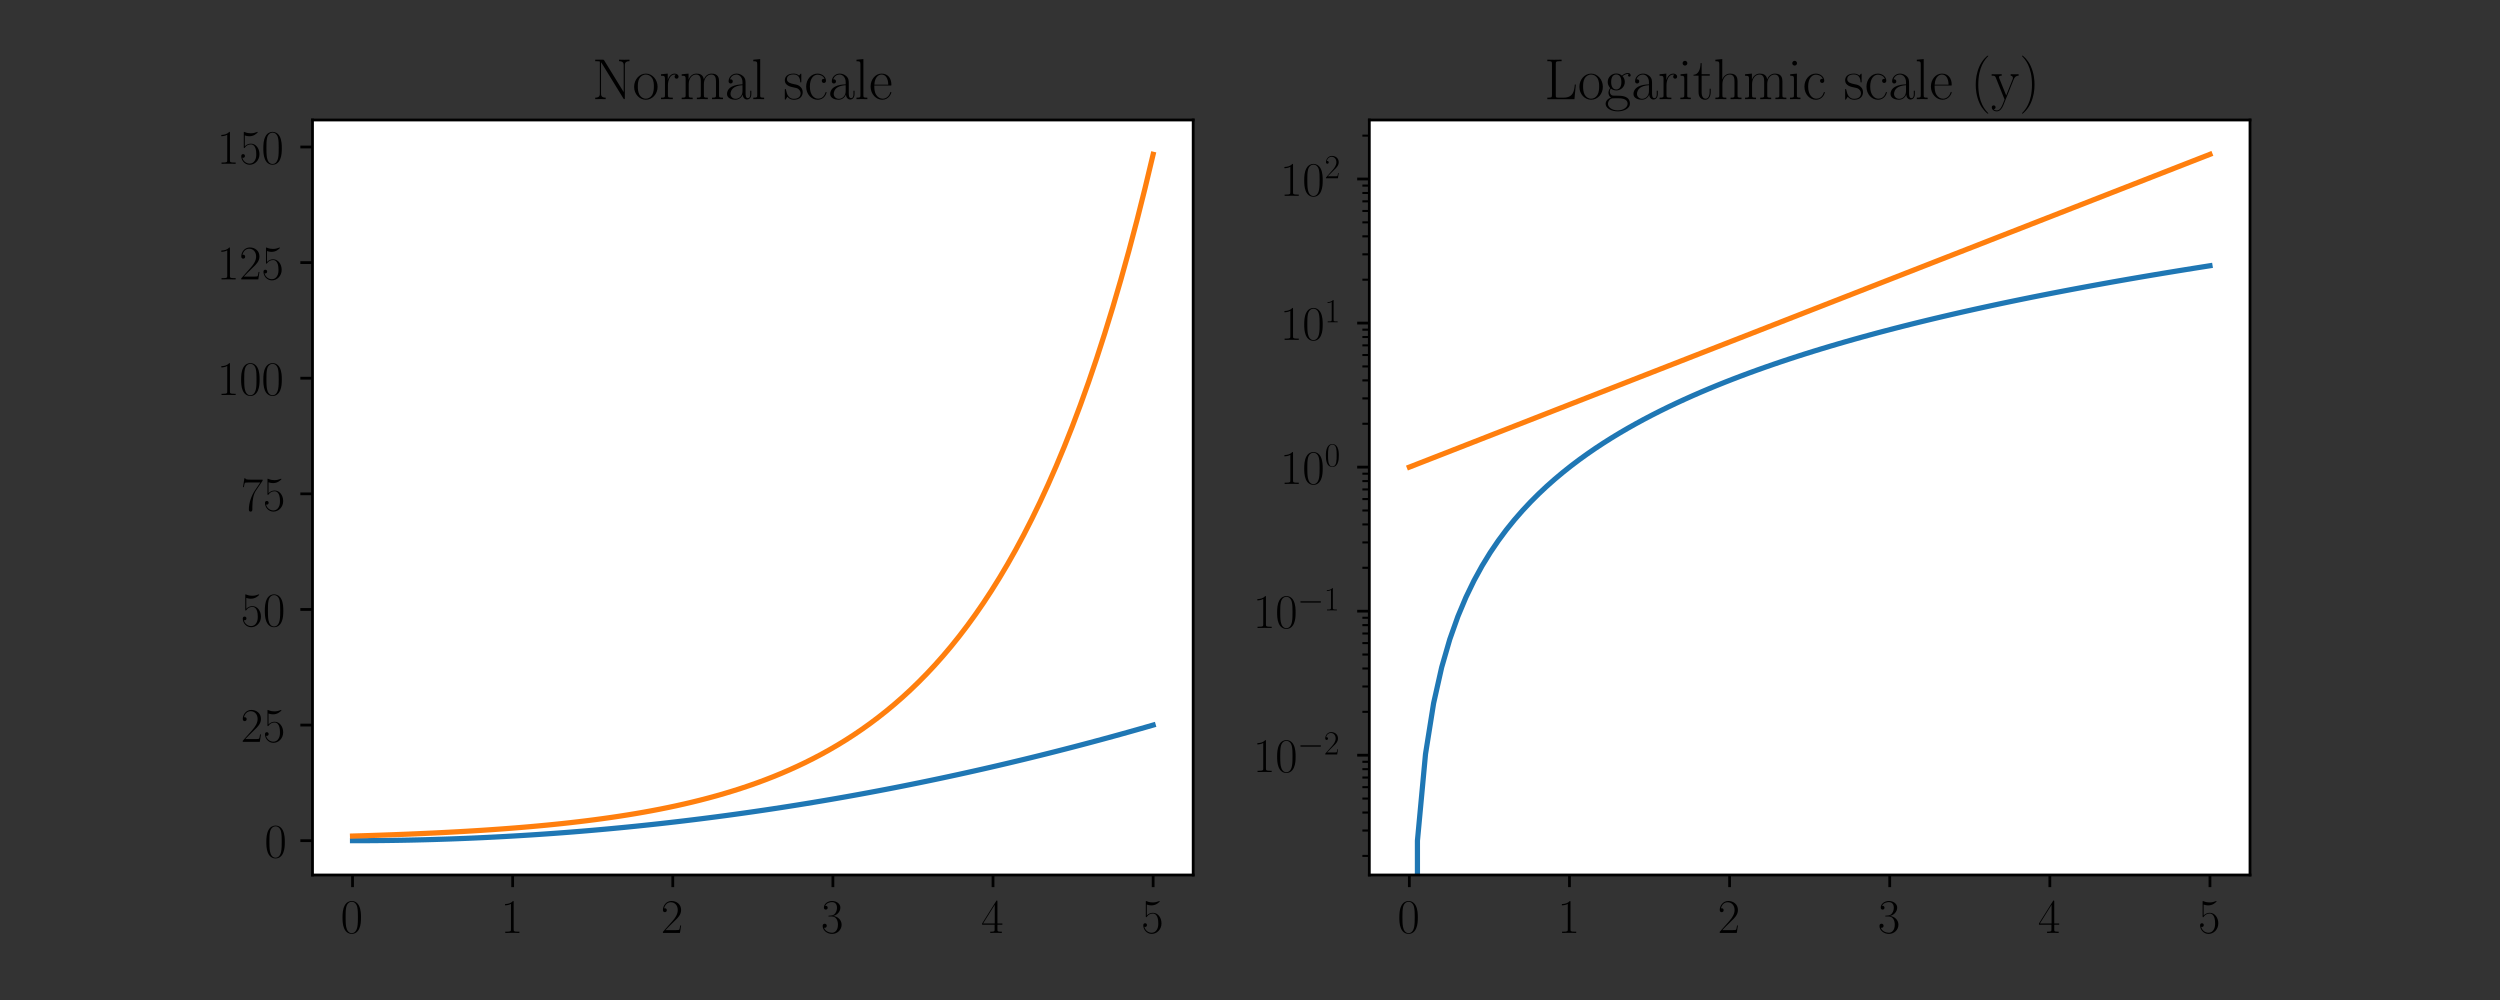 <?xml version="1.0" encoding="utf-8" standalone="no"?>
<!DOCTYPE svg PUBLIC "-//W3C//DTD SVG 1.1//EN"
  "http://www.w3.org/Graphics/SVG/1.1/DTD/svg11.dtd">
<!-- Created with matplotlib (https://matplotlib.org/) -->
<svg height="288pt" version="1.1" viewBox="0 0 720 288" width="720pt" xmlns="http://www.w3.org/2000/svg" xmlns:xlink="http://www.w3.org/1999/xlink">
 <rect x="0" y="0" width="720" height="288" fill="#333333" stroke="none"/>
 <defs>
  <style type="text/css">*{stroke-linecap:butt;stroke-linejoin:round;}</style>
 </defs>
 <g id="figure_1">
  <g id="patch_1">
   <path d="M 0 288 
L 720 288 
L 720 0 
L 0 0 
z
" style="fill:none;"/>
  </g>
  <g id="axes_1">
   <g id="patch_2">
    <path d="M 90 252 
L 343.636 252 
L 343.636 34.56 
L 90 34.56 
z
" style="fill:#ffffff;"/>
   </g>
   <g id="matplotlib.axis_1">
    <g id="xtick_1">
     <g id="line2d_1">
      <defs>
       <path d="M 0 0 
L 0 3.5 
" id="me9aab4115f" style="stroke:#000000;stroke-width:0.8;"/>
      </defs>
      <g>
       <use style="stroke:#000000;stroke-width:0.8;" x="101.529" xlink:href="#me9aab4115f" y="252"/>
      </g>
     </g>
     <g id="text_1">
      <!-- $\mathdefault{0}$ -->
      <g transform="translate(98.115 268.686)scale(0.14 -0.14)">
       <defs>
        <path d="M 42 31.844 
C 42 37.969 41.906 48.422 37.703 56.453 
C 34 63.484 28.094 66 22.906 66 
C 18.094 66 12 63.781 8.203 56.562 
C 4.203 49.016 3.797 39.672 3.797 31.844 
C 3.797 26.109 3.906 17.375 7 9.734 
C 11.297 -0.609 19 -2 22.906 -2 
C 27.5 -2 34.5 -0.109 38.594 9.438 
C 41.594 16.375 42 24.5 42 31.844 
z
M 22.906 -0.406 
C 16.5 -0.406 12.703 5.125 11.297 12.75 
C 10.203 18.688 10.203 27.328 10.203 32.953 
C 10.203 40.688 10.203 47.109 11.5 53.234 
C 13.406 61.781 19 64.391 22.906 64.391 
C 27 64.391 32.297 61.672 34.203 53.438 
C 35.5 47.719 35.594 40.984 35.594 32.953 
C 35.594 26.422 35.594 18.375 34.406 12.453 
C 32.297 1.5 26.406 -0.406 22.906 -0.406 
z
" id="CMR17-48"/>
       </defs>
       <use transform="scale(0.996)" xlink:href="#CMR17-48"/>
      </g>
     </g>
    </g>
    <g id="xtick_2">
     <g id="line2d_2">
      <g>
       <use style="stroke:#000000;stroke-width:0.8;" x="147.645" xlink:href="#me9aab4115f" y="252"/>
      </g>
     </g>
     <g id="text_2">
      <!-- $\mathdefault{1}$ -->
      <g transform="translate(144.23 268.686)scale(0.14 -0.14)">
       <defs>
        <path d="M 26.594 63.797 
C 26.594 65.891 26.5 66 25.094 66 
C 21.203 61.359 15.297 59.891 9.703 59.688 
C 9.406 59.688 8.906 59.688 8.797 59.5 
C 8.703 59.297 8.703 59.094 8.703 57 
C 11.797 57 17 57.594 21 59.984 
L 21 7.297 
C 21 3.797 20.797 2.594 12.203 2.594 
L 9.203 2.594 
L 9.203 0 
C 14 0.094 19 0.188 23.797 0.188 
C 28.594 0.188 33.594 0.094 38.406 0 
L 38.406 2.594 
L 35.406 2.594 
C 26.797 2.594 26.594 3.688 26.594 7.297 
z
" id="CMR17-49"/>
       </defs>
       <use transform="scale(0.996)" xlink:href="#CMR17-49"/>
      </g>
     </g>
    </g>
    <g id="xtick_3">
     <g id="line2d_3">
      <g>
       <use style="stroke:#000000;stroke-width:0.8;" x="193.76" xlink:href="#me9aab4115f" y="252"/>
      </g>
     </g>
     <g id="text_3">
      <!-- $\mathdefault{2}$ -->
      <g transform="translate(190.346 268.686)scale(0.14 -0.14)">
       <defs>
        <path d="M 41.703 15.469 
L 39.906 15.469 
C 38.906 8.391 38.094 7.188 37.703 6.594 
C 37.203 5.797 30 5.797 28.594 5.797 
L 9.406 5.797 
C 13 9.688 20 16.766 28.5 24.938 
C 34.594 30.719 41.703 37.5 41.703 47.391 
C 41.703 59.188 32.297 66 21.797 66 
C 10.797 66 4.094 56.297 4.094 47.297 
C 4.094 43.391 7 42.891 8.203 42.891 
C 9.203 42.891 12.203 43.484 12.203 46.984 
C 12.203 50.094 9.594 51 8.203 51 
C 7.594 51 7 50.891 6.594 50.688 
C 8.5 59.188 14.297 63.391 20.406 63.391 
C 29.094 63.391 34.797 56.5 34.797 47.391 
C 34.797 38.703 29.703 31.219 24 24.734 
L 4.094 2.297 
L 4.094 0 
L 39.297 0 
z
" id="CMR17-50"/>
       </defs>
       <use transform="scale(0.996)" xlink:href="#CMR17-50"/>
      </g>
     </g>
    </g>
    <g id="xtick_4">
     <g id="line2d_4">
      <g>
       <use style="stroke:#000000;stroke-width:0.8;" x="239.876" xlink:href="#me9aab4115f" y="252"/>
      </g>
     </g>
     <g id="text_4">
      <!-- $\mathdefault{3}$ -->
      <g transform="translate(236.462 268.686)scale(0.14 -0.14)">
       <defs>
        <path d="M 22.094 34 
C 31 34 34.906 26.141 34.906 17.094 
C 34.906 5.031 28.5 0.391 22.703 0.391 
C 17.406 0.391 8.797 3.016 6.094 10.797 
C 6.594 10.594 7.094 10.594 7.594 10.594 
C 10 10.594 11.797 12.188 11.797 14.797 
C 11.797 17.688 9.594 19 7.594 19 
C 5.906 19 3.297 18.188 3.297 14.484 
C 3.297 5.234 12.297 -2 22.906 -2 
C 34 -2 42.5 6.75 42.5 16.984 
C 42.5 26.844 34.5 34 25 35.094 
C 32.594 36.672 39.906 43.375 39.906 52.391 
C 39.906 60.25 32 66 23 66 
C 13.906 66 5.906 60.344 5.906 52.297 
C 5.906 48.797 8.5 48.188 9.797 48.188 
C 11.906 48.188 13.703 49.484 13.703 52.094 
C 13.703 54.688 11.906 56 9.797 56 
C 9.406 56 8.906 56 8.5 55.797 
C 11.406 62.484 19.297 63.688 22.797 63.688 
C 26.297 63.688 32.906 61.969 32.906 52.297 
C 32.906 49.484 32.5 44.547 29.094 40.219 
C 26.094 36.391 22.703 36.188 19.406 35.891 
C 18.906 35.891 16.594 35.688 16.203 35.688 
C 15.5 35.594 15.094 35.5 15.094 34.797 
C 15.094 34.094 15.203 34 17.203 34 
z
" id="CMR17-51"/>
       </defs>
       <use transform="scale(0.996)" xlink:href="#CMR17-51"/>
      </g>
     </g>
    </g>
    <g id="xtick_5">
     <g id="line2d_5">
      <g>
       <use style="stroke:#000000;stroke-width:0.8;" x="285.992" xlink:href="#me9aab4115f" y="252"/>
      </g>
     </g>
     <g id="text_5">
      <!-- $\mathdefault{4}$ -->
      <g transform="translate(282.577 268.686)scale(0.14 -0.14)">
       <defs>
        <path d="M 33.594 64.797 
C 33.594 66.891 33.5 67 31.703 67 
L 2 19.594 
L 2 17 
L 27.797 17 
L 27.797 7.188 
C 27.797 3.594 27.594 2.594 20.594 2.594 
L 18.703 2.594 
L 18.703 0 
C 21.906 0.188 27.297 0.188 30.703 0.188 
C 34.094 0.188 39.5 0.188 42.703 0 
L 42.703 2.594 
L 40.797 2.594 
C 33.797 2.594 33.594 3.594 33.594 7.188 
L 33.594 17 
L 43.797 17 
L 43.797 19.594 
L 33.594 19.594 
z
M 28.094 58.172 
L 28.094 19.594 
L 4 19.594 
z
" id="CMR17-52"/>
       </defs>
       <use transform="scale(0.996)" xlink:href="#CMR17-52"/>
      </g>
     </g>
    </g>
    <g id="xtick_6">
     <g id="line2d_6">
      <g>
       <use style="stroke:#000000;stroke-width:0.8;" x="332.107" xlink:href="#me9aab4115f" y="252"/>
      </g>
     </g>
     <g id="text_6">
      <!-- $\mathdefault{5}$ -->
      <g transform="translate(328.693 268.686)scale(0.14 -0.14)">
       <defs>
        <path d="M 11.406 58.594 
C 12.406 58.188 16.5 56.891 20.703 56.891 
C 30 56.891 35.094 61.891 38 64.688 
C 38 65.484 38 66 37.406 66 
C 37.297 66 37.094 66 36.297 65.594 
C 32.797 64.094 28.703 63 23.703 63 
C 20.703 63 16.203 63.359 11.297 65.484 
C 10.203 66 10 66 9.906 66 
C 9.406 66 9.297 65.891 9.297 63.906 
L 9.297 34.859 
C 9.297 33.016 9.297 32.5 10.297 32.5 
C 10.797 32.5 11 32.703 11.5 33.422 
C 14.703 38.047 19.094 40 24.094 40 
C 27.594 40 35.094 37.734 35.094 20.203 
C 35.094 16.984 35.094 11.188 32.094 6.594 
C 29.594 2.484 25.703 0.391 21.406 0.391 
C 14.797 0.391 8.094 4.984 6.297 12.688 
C 6.703 12.594 7.5 12.391 7.906 12.391 
C 9.203 12.391 11.703 13.094 11.703 16.188 
C 11.703 18.891 9.797 20 7.906 20 
C 5.594 20 4.094 18.594 4.094 15.797 
C 4.094 7.094 11 -2 21.594 -2 
C 31.906 -2 41.703 6.891 41.703 19.797 
C 41.703 32.094 33.906 41.594 24.203 41.594 
C 19.094 41.594 14.797 39.688 11.406 36 
z
" id="CMR17-53"/>
       </defs>
       <use transform="scale(0.996)" xlink:href="#CMR17-53"/>
      </g>
     </g>
    </g>
   </g>
   <g id="matplotlib.axis_2">
    <g id="ytick_1">
     <g id="line2d_7">
      <defs>
       <path d="M 0 0 
L -3.5 0 
" id="mcf595c6d0b" style="stroke:#000000;stroke-width:0.8;"/>
      </defs>
      <g>
       <use style="stroke:#000000;stroke-width:0.8;" x="90" xlink:href="#mcf595c6d0b" y="242.116"/>
      </g>
     </g>
     <g id="text_7">
      <!-- $\mathdefault{0}$ -->
      <g transform="translate(76.172 246.959)scale(0.14 -0.14)">
       <use transform="scale(0.996)" xlink:href="#CMR17-48"/>
      </g>
     </g>
    </g>
    <g id="ytick_2">
     <g id="line2d_8">
      <g>
       <use style="stroke:#000000;stroke-width:0.8;" x="90" xlink:href="#mcf595c6d0b" y="208.819"/>
      </g>
     </g>
     <g id="text_8">
      <!-- $\mathdefault{25}$ -->
      <g transform="translate(69.343 213.662)scale(0.14 -0.14)">
       <use transform="scale(0.996)" xlink:href="#CMR17-50"/>
       <use transform="translate(45.69 0)scale(0.996)" xlink:href="#CMR17-53"/>
      </g>
     </g>
    </g>
    <g id="ytick_3">
     <g id="line2d_9">
      <g>
       <use style="stroke:#000000;stroke-width:0.8;" x="90" xlink:href="#mcf595c6d0b" y="175.521"/>
      </g>
     </g>
     <g id="text_9">
      <!-- $\mathdefault{50}$ -->
      <g transform="translate(69.343 180.364)scale(0.14 -0.14)">
       <use transform="scale(0.996)" xlink:href="#CMR17-53"/>
       <use transform="translate(45.69 0)scale(0.996)" xlink:href="#CMR17-48"/>
      </g>
     </g>
    </g>
    <g id="ytick_4">
     <g id="line2d_10">
      <g>
       <use style="stroke:#000000;stroke-width:0.8;" x="90" xlink:href="#mcf595c6d0b" y="142.223"/>
      </g>
     </g>
     <g id="text_10">
      <!-- $\mathdefault{75}$ -->
      <g transform="translate(69.343 147.066)scale(0.14 -0.14)">
       <defs>
        <path d="M 45.094 61.797 
L 45.094 64 
L 21.594 64 
C 9.906 64 9.703 65.094 9.297 67 
L 7.5 67 
L 4.594 48.5 
L 6.406 48.5 
C 6.703 50.406 7.406 55.5 8.594 57.391 
C 9.203 58.188 16.594 58.188 18.297 58.188 
L 40.297 58.188 
L 29.203 41.719 
C 21.797 30.641 16.703 15.672 16.703 2.594 
C 16.703 1.391 16.703 -2 20.297 -2 
C 23.906 -2 23.906 1.391 23.906 2.688 
L 23.906 7.281 
C 23.906 23.656 26.703 34.438 31.297 41.312 
z
" id="CMR17-55"/>
       </defs>
       <use transform="scale(0.996)" xlink:href="#CMR17-55"/>
       <use transform="translate(45.69 0)scale(0.996)" xlink:href="#CMR17-53"/>
      </g>
     </g>
    </g>
    <g id="ytick_5">
     <g id="line2d_11">
      <g>
       <use style="stroke:#000000;stroke-width:0.8;" x="90" xlink:href="#mcf595c6d0b" y="108.926"/>
      </g>
     </g>
     <g id="text_11">
      <!-- $\mathdefault{100}$ -->
      <g transform="translate(62.515 113.768)scale(0.14 -0.14)">
       <use transform="scale(0.996)" xlink:href="#CMR17-49"/>
       <use transform="translate(45.69 0)scale(0.996)" xlink:href="#CMR17-48"/>
       <use transform="translate(91.381 0)scale(0.996)" xlink:href="#CMR17-48"/>
      </g>
     </g>
    </g>
    <g id="ytick_6">
     <g id="line2d_12">
      <g>
       <use style="stroke:#000000;stroke-width:0.8;" x="90" xlink:href="#mcf595c6d0b" y="75.628"/>
      </g>
     </g>
     <g id="text_12">
      <!-- $\mathdefault{125}$ -->
      <g transform="translate(62.515 80.471)scale(0.14 -0.14)">
       <use transform="scale(0.996)" xlink:href="#CMR17-49"/>
       <use transform="translate(45.69 0)scale(0.996)" xlink:href="#CMR17-50"/>
       <use transform="translate(91.381 0)scale(0.996)" xlink:href="#CMR17-53"/>
      </g>
     </g>
    </g>
    <g id="ytick_7">
     <g id="line2d_13">
      <g>
       <use style="stroke:#000000;stroke-width:0.8;" x="90" xlink:href="#mcf595c6d0b" y="42.33"/>
      </g>
     </g>
     <g id="text_13">
      <!-- $\mathdefault{150}$ -->
      <g transform="translate(62.515 47.173)scale(0.14 -0.14)">
       <use transform="scale(0.996)" xlink:href="#CMR17-49"/>
       <use transform="translate(45.69 0)scale(0.996)" xlink:href="#CMR17-53"/>
       <use transform="translate(91.381 0)scale(0.996)" xlink:href="#CMR17-48"/>
      </g>
     </g>
    </g>
   </g>
   <g id="line2d_14">
    <path clip-path="url(#p337398e277)" d="M 101.529 242.116 
L 103.858 242.113 
L 106.187 242.103 
L 108.516 242.086 
L 110.845 242.062 
L 113.174 242.031 
L 115.503 241.994 
L 117.832 241.95 
L 120.162 241.899 
L 122.491 241.841 
L 124.82 241.777 
L 127.149 241.705 
L 129.478 241.627 
L 131.807 241.542 
L 134.136 241.45 
L 136.465 241.352 
L 138.794 241.247 
L 141.123 241.135 
L 143.452 241.016 
L 145.781 240.89 
L 148.11 240.757 
L 150.44 240.618 
L 152.769 240.472 
L 155.098 240.319 
L 157.427 240.159 
L 159.756 239.993 
L 162.085 239.82 
L 164.414 239.64 
L 166.743 239.453 
L 169.072 239.259 
L 171.401 239.059 
L 173.73 238.851 
L 176.059 238.637 
L 178.388 238.417 
L 180.718 238.189 
L 183.047 237.955 
L 185.376 237.713 
L 187.705 237.465 
L 190.034 237.211 
L 192.363 236.949 
L 194.692 236.681 
L 197.021 236.405 
L 199.35 236.123 
L 201.679 235.835 
L 204.008 235.539 
L 206.337 235.237 
L 208.666 234.928 
L 210.995 234.612 
L 213.325 234.289 
L 215.654 233.959 
L 217.983 233.623 
L 220.312 233.28 
L 222.641 232.93 
L 224.97 232.573 
L 227.299 232.21 
L 229.628 231.839 
L 231.957 231.462 
L 234.286 231.078 
L 236.615 230.688 
L 238.944 230.29 
L 241.273 229.886 
L 243.603 229.475 
L 245.932 229.057 
L 248.261 228.632 
L 250.59 228.201 
L 252.919 227.762 
L 255.248 227.317 
L 257.577 226.866 
L 259.906 226.407 
L 262.235 225.941 
L 264.564 225.469 
L 266.893 224.99 
L 269.222 224.504 
L 271.551 224.012 
L 273.881 223.512 
L 276.21 223.006 
L 278.539 222.493 
L 280.868 221.973 
L 283.197 221.447 
L 285.526 220.913 
L 287.855 220.373 
L 290.184 219.826 
L 292.513 219.272 
L 294.842 218.712 
L 297.171 218.144 
L 299.5 217.57 
L 301.829 216.989 
L 304.159 216.402 
L 306.488 215.807 
L 308.817 215.206 
L 311.146 214.598 
L 313.475 213.983 
L 315.804 213.361 
L 318.133 212.732 
L 320.462 212.097 
L 322.791 211.455 
L 325.12 210.806 
L 327.449 210.15 
L 329.778 209.488 
L 332.107 208.819 
" style="fill:none;stroke:#1f77b4;stroke-linecap:square;stroke-width:1.5;"/>
   </g>
   <g id="line2d_15">
    <path clip-path="url(#p337398e277)" d="M 101.529 240.784 
L 103.858 240.715 
L 106.187 240.643 
L 108.516 240.567 
L 110.845 240.486 
L 113.174 240.402 
L 115.503 240.313 
L 117.832 240.22 
L 120.162 240.121 
L 122.491 240.018 
L 124.82 239.909 
L 127.149 239.795 
L 129.478 239.675 
L 131.807 239.548 
L 134.136 239.415 
L 136.465 239.275 
L 138.794 239.128 
L 141.123 238.973 
L 143.452 238.81 
L 145.781 238.639 
L 148.11 238.459 
L 150.44 238.27 
L 152.769 238.07 
L 155.098 237.861 
L 157.427 237.64 
L 159.756 237.408 
L 162.085 237.165 
L 164.414 236.908 
L 166.743 236.638 
L 169.072 236.355 
L 171.401 236.056 
L 173.73 235.742 
L 176.059 235.412 
L 178.388 235.065 
L 180.718 234.699 
L 183.047 234.315 
L 185.376 233.911 
L 187.705 233.486 
L 190.034 233.039 
L 192.363 232.569 
L 194.692 232.074 
L 197.021 231.554 
L 199.35 231.007 
L 201.679 230.431 
L 204.008 229.826 
L 206.337 229.189 
L 208.666 228.519 
L 210.995 227.815 
L 213.325 227.074 
L 215.654 226.295 
L 217.983 225.475 
L 220.312 224.613 
L 222.641 223.707 
L 224.97 222.753 
L 227.299 221.75 
L 229.628 220.695 
L 231.957 219.585 
L 234.286 218.418 
L 236.615 217.191 
L 238.944 215.899 
L 241.273 214.541 
L 243.603 213.113 
L 245.932 211.61 
L 248.261 210.03 
L 250.59 208.368 
L 252.919 206.62 
L 255.248 204.781 
L 257.577 202.847 
L 259.906 200.812 
L 262.235 198.673 
L 264.564 196.422 
L 266.893 194.055 
L 269.222 191.566 
L 271.551 188.947 
L 273.881 186.193 
L 276.21 183.296 
L 278.539 180.249 
L 280.868 177.044 
L 283.197 173.673 
L 285.526 170.127 
L 287.855 166.398 
L 290.184 162.476 
L 292.513 158.35 
L 294.842 154.011 
L 297.171 149.447 
L 299.5 144.647 
L 301.829 139.597 
L 304.159 134.287 
L 306.488 128.701 
L 308.817 122.826 
L 311.146 116.646 
L 313.475 110.147 
L 315.804 103.31 
L 318.133 96.12 
L 320.462 88.557 
L 322.791 80.602 
L 325.12 72.235 
L 327.449 63.435 
L 329.778 54.179 
L 332.107 44.444 
" style="fill:none;stroke:#ff7f0e;stroke-linecap:square;stroke-width:1.5;"/>
   </g>
   <g id="patch_3">
    <path d="M 90 252 
L 90 34.56 
" style="fill:none;stroke:#000000;stroke-linecap:square;stroke-linejoin:miter;stroke-width:0.8;"/>
   </g>
   <g id="patch_4">
    <path d="M 343.636 252 
L 343.636 34.56 
" style="fill:none;stroke:#000000;stroke-linecap:square;stroke-linejoin:miter;stroke-width:0.8;"/>
   </g>
   <g id="patch_5">
    <path d="M 90 252 
L 343.636 252 
" style="fill:none;stroke:#000000;stroke-linecap:square;stroke-linejoin:miter;stroke-width:0.8;"/>
   </g>
   <g id="patch_6">
    <path d="M 90 34.56 
L 343.636 34.56 
" style="fill:none;stroke:#000000;stroke-linecap:square;stroke-linejoin:miter;stroke-width:0.8;"/>
   </g>
   <g id="text_14">
    <!-- Normal scale -->
    <g transform="translate(170.569 28.56)scale(0.168 -0.168)">
     <defs>
      <path d="M 20.5 66.797 
C 19.797 67.891 19.703 68 17.797 68 
L 5.094 68 
L 5.094 65.391 
L 7 65.391 
C 11 65.391 12.797 64.891 13.094 64.797 
L 13.094 9.75 
C 13.094 7.266 13.094 2.594 5.094 2.594 
L 5.094 0 
C 7.406 0.188 11.594 0.188 14.094 0.188 
C 16.594 0.188 20.797 0.188 23.094 0 
L 23.094 2.594 
C 15.094 2.594 15.094 7.266 15.094 9.75 
L 15.094 63.391 
C 15.797 62.797 15.797 62.609 16.5 61.609 
L 53.594 1.188 
C 54.297 0 54.594 0 55.094 0 
C 56.094 0 56.094 0.297 56.094 2.188 
L 56.094 58.219 
C 56.094 60.703 56.094 65.391 64.094 65.391 
L 64.094 68 
C 61.797 67.797 57.594 67.797 55.094 67.797 
C 52.594 67.797 48.406 67.797 46.094 68 
L 46.094 65.391 
C 54.094 65.391 54.094 60.703 54.094 58.219 
L 54.094 12.141 
z
" id="CMR17-78"/>
      <path d="M 43.094 21.188 
C 43.094 34 33.797 44 22.906 44 
C 12 44 2.703 34 2.703 21.188 
C 2.703 8.594 12 -1 22.906 -1 
C 33.797 -1 43.094 8.594 43.094 21.188 
z
M 22.906 0.797 
C 18.203 0.797 14.203 3.594 11.906 7.5 
C 9.406 12 9.094 17.594 9.094 22 
C 9.094 26.188 9.297 31.391 11.906 35.891 
C 13.906 39.188 17.797 42.391 22.906 42.391 
C 27.406 42.391 31.203 39.891 33.594 36.391 
C 36.703 31.688 36.703 25.094 36.703 22 
C 36.703 18.094 36.5 12.094 33.797 7.297 
C 31 2.688 26.703 0.797 22.906 0.797 
z
" id="CMR17-111"/>
      <path d="M 15 23.703 
C 15 33.344 19.094 42.391 26.594 42.391 
C 27.297 42.391 28 42.297 28.703 41.984 
C 28.703 41.984 26.5 41.281 26.5 38.672 
C 26.5 36.266 28.406 35.266 29.906 35.266 
C 31.094 35.266 33.297 35.969 33.297 38.781 
C 33.297 41.984 30.094 44 26.703 44 
C 19.094 44 15.797 36.562 14.797 33.047 
L 14.703 33.047 
L 14.703 44 
L 3.094 42.891 
L 3.094 40.281 
C 9 40.281 9.906 39.688 9.906 34.859 
L 9.906 6.922 
C 9.906 3.094 9.5 2.594 3.094 2.594 
L 3.094 0 
C 5.5 0.188 10.094 0.188 12.703 0.188 
C 15.594 0.188 20.703 0.188 23.406 0 
L 23.406 2.594 
C 16.203 2.594 15 2.594 15 7.109 
z
" id="CMR17-114"/>
      <path d="M 67.594 30.531 
C 67.594 35.562 66.703 44 54.797 44 
C 48 44 43.297 39.375 41.5 33.953 
L 41.406 33.953 
C 40.203 42.188 34.297 44 28.703 44 
C 20.797 44 16.703 37.875 15.203 33.844 
L 15.094 33.844 
L 15.094 44 
L 3.297 42.891 
L 3.297 40.281 
C 9.203 40.281 10.094 39.688 10.094 34.859 
L 10.094 6.922 
C 10.094 3.094 9.703 2.594 3.297 2.594 
L 3.297 0 
C 5.703 0.188 10.094 0.188 12.703 0.188 
C 15.297 0.188 19.797 0.188 22.203 0 
L 22.203 2.594 
C 15.797 2.594 15.406 3 15.406 6.922 
L 15.406 26.219 
C 15.406 35.453 21 42.391 28 42.391 
C 35.406 42.391 36.203 35.766 36.203 30.938 
L 36.203 6.922 
C 36.203 3.094 35.797 2.594 29.406 2.594 
L 29.406 0 
C 31.797 0.188 36.203 0.188 38.797 0.188 
C 41.406 0.188 45.906 0.188 48.297 0 
L 48.297 2.594 
C 41.906 2.594 41.5 3 41.5 6.922 
L 41.5 26.219 
C 41.5 35.453 47.094 42.391 54.094 42.391 
C 61.5 42.391 62.297 35.766 62.297 30.938 
L 62.297 6.922 
C 62.297 3.094 61.906 2.594 55.5 2.594 
L 55.5 0 
C 57.906 0.188 62.297 0.188 64.906 0.188 
C 67.5 0.188 72 0.188 74.406 0 
L 74.406 2.594 
C 68 2.594 67.594 3 67.594 6.922 
z
" id="CMR17-109"/>
      <path d="M 36 25.875 
C 36 32 36 35.547 31.797 39.594 
C 28.094 42.984 23.797 44 20.406 44 
C 12.5 44 6.797 37.625 6.797 30.891 
C 6.797 27.188 9.797 27 10.406 27 
C 11.703 27 14 27.797 14 30.594 
C 14 33.094 12.094 34.188 10.406 34.188 
C 10 34.188 9.5 34.094 9.203 34 
C 11.297 40.531 16.703 42.391 20.203 42.391 
C 25.203 42.391 30.703 37.828 30.703 29.297 
L 30.703 25.5 
C 24.797 25.297 17.703 24.5 12.094 21.453 
C 5.797 17.922 4 12.844 4 9 
C 4 1.203 13 -1 18.297 -1 
C 23.797 -1 28.906 2.109 31.094 7.891 
C 31.297 3.422 34.094 -0.609 38.5 -0.609 
C 40.594 -0.609 45.906 0.797 45.906 8.797 
L 45.906 14.469 
L 44.094 14.469 
L 44.094 8.703 
C 44.094 2.516 41.406 1.703 40.094 1.703 
C 36 1.703 36 6.969 36 11.438 
z
M 30.703 13.859 
C 30.703 5.047 24.5 0.594 19 0.594 
C 14 0.594 10.094 4.344 10.094 9 
C 10.094 12.047 11.406 17.406 17.203 20.656 
C 22 23.391 27.5 23.797 30.703 24 
z
" id="CMR17-97"/>
      <path d="M 15.297 69 
L 3.406 67.891 
L 3.406 65.297 
C 9.297 65.297 10.203 64.703 10.203 59.922 
L 10.203 6.859 
C 10.203 3.094 9.797 2.594 3.406 2.594 
L 3.406 0 
C 5.797 0.188 10.203 0.188 12.703 0.188 
C 15.297 0.188 19.703 0.188 22.094 0 
L 22.094 2.594 
C 15.703 2.594 15.297 2.984 15.297 6.859 
z
" id="CMR17-108"/>
      <path d="M 30.906 42 
C 30.906 43.797 30.797 43.891 30.203 43.891 
C 29.797 43.891 29.703 43.797 28.5 42.297 
C 28.203 41.891 27.297 40.891 27 40.5 
C 23.797 43.891 19.297 44 17.594 44 
C 6.5 44 2.5 38.188 2.5 32.391 
C 2.5 23.391 12.703 21.297 15.594 20.688 
C 21.906 19.391 24.094 19 26.203 17.188 
C 27.5 16 29.703 13.797 29.703 10.188 
C 29.703 6 27.297 0.594 18.094 0.594 
C 9.406 0.594 6.297 7.188 4.5 16 
C 4.203 17.391 4.203 17.5 3.406 17.5 
C 2.594 17.5 2.5 17.391 2.5 15.391 
L 2.5 1 
C 2.5 -0.812 2.594 -0.906 3.203 -0.906 
C 3.703 -0.906 3.797 -0.812 4.297 0 
C 4.906 0.891 6.406 3.297 7 4.297 
C 9 1.594 12.5 -1 18.094 -1 
C 28 -1 33.297 4.391 33.297 12.188 
C 33.297 17.297 30.594 20 29.297 21.188 
C 26.297 24.297 22.797 25 18.594 25.797 
C 13.094 27 6.094 28.391 6.094 34.5 
C 6.094 37.094 7.5 42.594 17.594 42.594 
C 28.297 42.594 28.906 32.594 29.094 29.391 
C 29.203 28.891 29.703 28.797 30 28.797 
C 30.906 28.797 30.906 29.094 30.906 30.797 
z
" id="CMR17-115"/>
      <path d="M 34.906 35 
C 33 35 30.203 35 30.203 31.484 
C 30.203 28.688 32.5 27.891 33.797 27.891 
C 34.5 27.891 37.406 28.188 37.406 31.688 
C 37.406 38.688 30.594 44 22.906 44 
C 12.297 44 3.297 34.391 3.297 21.547 
C 3.297 8.141 12.703 -1 22.906 -1 
C 35.297 -1 38.406 10.562 38.406 11.672 
C 38.406 12.078 38.297 12.375 37.594 12.375 
C 36.906 12.375 36.797 12.281 36.406 10.969 
C 33.797 2.812 28.094 0.797 23.797 0.797 
C 17.406 0.797 9.703 6.734 9.703 21.641 
C 9.703 36.844 17.094 42.188 23 42.188 
C 26.906 42.188 32.703 40.344 34.906 35 
z
" id="CMR17-99"/>
      <path d="M 38.094 23.484 
C 38.5 23.891 38.5 24.094 38.5 25.094 
C 38.5 35.172 33.094 44 21.703 44 
C 11.094 44 2.703 33.984 2.703 21.781 
C 2.703 8.656 12.203 -1 22.797 -1 
C 34 -1 38.406 9.672 38.406 11.797 
C 38.406 12.5 37.797 12.5 37.594 12.5 
C 36.906 12.5 36.797 12.297 36.406 11.078 
C 34.203 4.219 28.703 0.797 23.5 0.797 
C 19.203 0.797 14.906 3.219 12.203 7.656 
C 9.094 12.797 9.094 18.75 9.094 23.484 
z
M 9.203 25 
C 9.906 39.234 17.594 42.391 21.594 42.391 
C 28.406 42.391 33 36.062 33.094 25 
z
" id="CMR17-101"/>
     </defs>
     <use transform="scale(0.996)" xlink:href="#CMR17-78"/>
     <use transform="translate(69.072 0)scale(0.996)" xlink:href="#CMR17-111"/>
     <use transform="translate(114.763 0)scale(0.996)" xlink:href="#CMR17-114"/>
     <use transform="translate(150.044 0)scale(0.996)" xlink:href="#CMR17-109"/>
     <use transform="translate(226.963 0)scale(0.996)" xlink:href="#CMR17-97"/>
     <use transform="translate(272.654 0)scale(0.996)" xlink:href="#CMR17-108"/>
     <use transform="translate(327.601 0)scale(0.996)" xlink:href="#CMR17-115"/>
     <use transform="translate(363.402 0)scale(0.996)" xlink:href="#CMR17-99"/>
     <use transform="translate(403.888 0)scale(0.996)" xlink:href="#CMR17-97"/>
     <use transform="translate(449.578 0)scale(0.996)" xlink:href="#CMR17-108"/>
     <use transform="translate(474.449 0)scale(0.996)" xlink:href="#CMR17-101"/>
    </g>
   </g>
  </g>
  <g id="axes_2">
   <g id="patch_7">
    <path d="M 394.364 252 
L 648 252 
L 648 34.56 
L 394.364 34.56 
z
" style="fill:#ffffff;"/>
   </g>
   <g id="matplotlib.axis_3">
    <g id="xtick_7">
     <g id="line2d_16">
      <g>
       <use style="stroke:#000000;stroke-width:0.8;" x="405.893" xlink:href="#me9aab4115f" y="252"/>
      </g>
     </g>
     <g id="text_15">
      <!-- $\mathdefault{0}$ -->
      <g transform="translate(402.478 268.686)scale(0.14 -0.14)">
       <use transform="scale(0.996)" xlink:href="#CMR17-48"/>
      </g>
     </g>
    </g>
    <g id="xtick_8">
     <g id="line2d_17">
      <g>
       <use style="stroke:#000000;stroke-width:0.8;" x="452.008" xlink:href="#me9aab4115f" y="252"/>
      </g>
     </g>
     <g id="text_16">
      <!-- $\mathdefault{1}$ -->
      <g transform="translate(448.594 268.686)scale(0.14 -0.14)">
       <use transform="scale(0.996)" xlink:href="#CMR17-49"/>
      </g>
     </g>
    </g>
    <g id="xtick_9">
     <g id="line2d_18">
      <g>
       <use style="stroke:#000000;stroke-width:0.8;" x="498.124" xlink:href="#me9aab4115f" y="252"/>
      </g>
     </g>
     <g id="text_17">
      <!-- $\mathdefault{2}$ -->
      <g transform="translate(494.71 268.686)scale(0.14 -0.14)">
       <use transform="scale(0.996)" xlink:href="#CMR17-50"/>
      </g>
     </g>
    </g>
    <g id="xtick_10">
     <g id="line2d_19">
      <g>
       <use style="stroke:#000000;stroke-width:0.8;" x="544.24" xlink:href="#me9aab4115f" y="252"/>
      </g>
     </g>
     <g id="text_18">
      <!-- $\mathdefault{3}$ -->
      <g transform="translate(540.825 268.686)scale(0.14 -0.14)">
       <use transform="scale(0.996)" xlink:href="#CMR17-51"/>
      </g>
     </g>
    </g>
    <g id="xtick_11">
     <g id="line2d_20">
      <g>
       <use style="stroke:#000000;stroke-width:0.8;" x="590.355" xlink:href="#me9aab4115f" y="252"/>
      </g>
     </g>
     <g id="text_19">
      <!-- $\mathdefault{4}$ -->
      <g transform="translate(586.941 268.686)scale(0.14 -0.14)">
       <use transform="scale(0.996)" xlink:href="#CMR17-52"/>
      </g>
     </g>
    </g>
    <g id="xtick_12">
     <g id="line2d_21">
      <g>
       <use style="stroke:#000000;stroke-width:0.8;" x="636.471" xlink:href="#me9aab4115f" y="252"/>
      </g>
     </g>
     <g id="text_20">
      <!-- $\mathdefault{5}$ -->
      <g transform="translate(633.057 268.686)scale(0.14 -0.14)">
       <use transform="scale(0.996)" xlink:href="#CMR17-53"/>
      </g>
     </g>
    </g>
   </g>
   <g id="matplotlib.axis_4">
    <g id="ytick_8">
     <g id="line2d_22">
      <g>
       <use style="stroke:#000000;stroke-width:0.8;" x="394.364" xlink:href="#mcf595c6d0b" y="217.501"/>
      </g>
     </g>
     <g id="text_21">
      <!-- $\mathdefault{10^{-2}}$ -->
      <g transform="translate(360.885 222.344)scale(0.14 -0.14)">
       <defs>
        <path d="M 65.906 23 
C 67.594 23 69.406 23 69.406 25 
C 69.406 27 67.594 27 65.906 27 
L 11.797 27 
C 10.094 27 8.297 27 8.297 25 
C 8.297 23 10.094 23 11.797 23 
z
" id="CMSY10-0"/>
       </defs>
       <use transform="scale(0.996)" xlink:href="#CMR17-49"/>
       <use transform="translate(45.69 0)scale(0.996)" xlink:href="#CMR17-48"/>
       <use transform="translate(91.381 36.154)scale(0.697)" xlink:href="#CMSY10-0"/>
       <use transform="translate(145.622 36.154)scale(0.697)" xlink:href="#CMR17-50"/>
      </g>
     </g>
    </g>
    <g id="ytick_9">
     <g id="line2d_23">
      <g>
       <use style="stroke:#000000;stroke-width:0.8;" x="394.364" xlink:href="#mcf595c6d0b" y="176.015"/>
      </g>
     </g>
     <g id="text_22">
      <!-- $\mathdefault{10^{-1}}$ -->
      <g transform="translate(360.885 180.858)scale(0.14 -0.14)">
       <use transform="scale(0.996)" xlink:href="#CMR17-49"/>
       <use transform="translate(45.69 0)scale(0.996)" xlink:href="#CMR17-48"/>
       <use transform="translate(91.381 36.154)scale(0.697)" xlink:href="#CMSY10-0"/>
       <use transform="translate(145.622 36.154)scale(0.697)" xlink:href="#CMR17-49"/>
      </g>
     </g>
    </g>
    <g id="ytick_10">
     <g id="line2d_24">
      <g>
       <use style="stroke:#000000;stroke-width:0.8;" x="394.364" xlink:href="#mcf595c6d0b" y="134.529"/>
      </g>
     </g>
     <g id="text_23">
      <!-- $\mathdefault{10^{0}}$ -->
      <g transform="translate(368.689 139.372)scale(0.14 -0.14)">
       <use transform="scale(0.996)" xlink:href="#CMR17-49"/>
       <use transform="translate(45.69 0)scale(0.996)" xlink:href="#CMR17-48"/>
       <use transform="translate(91.381 36.154)scale(0.697)" xlink:href="#CMR17-48"/>
      </g>
     </g>
    </g>
    <g id="ytick_11">
     <g id="line2d_25">
      <g>
       <use style="stroke:#000000;stroke-width:0.8;" x="394.364" xlink:href="#mcf595c6d0b" y="93.043"/>
      </g>
     </g>
     <g id="text_24">
      <!-- $\mathdefault{10^{1}}$ -->
      <g transform="translate(368.689 97.886)scale(0.14 -0.14)">
       <use transform="scale(0.996)" xlink:href="#CMR17-49"/>
       <use transform="translate(45.69 0)scale(0.996)" xlink:href="#CMR17-48"/>
       <use transform="translate(91.381 36.154)scale(0.697)" xlink:href="#CMR17-49"/>
      </g>
     </g>
    </g>
    <g id="ytick_12">
     <g id="line2d_26">
      <g>
       <use style="stroke:#000000;stroke-width:0.8;" x="394.364" xlink:href="#mcf595c6d0b" y="51.557"/>
      </g>
     </g>
     <g id="text_25">
      <!-- $\mathdefault{10^{2}}$ -->
      <g transform="translate(368.689 56.4)scale(0.14 -0.14)">
       <use transform="scale(0.996)" xlink:href="#CMR17-49"/>
       <use transform="translate(45.69 0)scale(0.996)" xlink:href="#CMR17-48"/>
       <use transform="translate(91.381 36.154)scale(0.697)" xlink:href="#CMR17-50"/>
      </g>
     </g>
    </g>
    <g id="ytick_13">
     <g id="line2d_27">
      <defs>
       <path d="M 0 0 
L -2 0 
" id="mf056d5421d" style="stroke:#000000;stroke-width:0.6;"/>
      </defs>
      <g>
       <use style="stroke:#000000;stroke-width:0.6;" x="394.364" xlink:href="#mf056d5421d" y="246.499"/>
      </g>
     </g>
    </g>
    <g id="ytick_14">
     <g id="line2d_28">
      <g>
       <use style="stroke:#000000;stroke-width:0.6;" x="394.364" xlink:href="#mf056d5421d" y="239.194"/>
      </g>
     </g>
    </g>
    <g id="ytick_15">
     <g id="line2d_29">
      <g>
       <use style="stroke:#000000;stroke-width:0.6;" x="394.364" xlink:href="#mf056d5421d" y="234.01"/>
      </g>
     </g>
    </g>
    <g id="ytick_16">
     <g id="line2d_30">
      <g>
       <use style="stroke:#000000;stroke-width:0.6;" x="394.364" xlink:href="#mf056d5421d" y="229.99"/>
      </g>
     </g>
    </g>
    <g id="ytick_17">
     <g id="line2d_31">
      <g>
       <use style="stroke:#000000;stroke-width:0.6;" x="394.364" xlink:href="#mf056d5421d" y="226.705"/>
      </g>
     </g>
    </g>
    <g id="ytick_18">
     <g id="line2d_32">
      <g>
       <use style="stroke:#000000;stroke-width:0.6;" x="394.364" xlink:href="#mf056d5421d" y="223.928"/>
      </g>
     </g>
    </g>
    <g id="ytick_19">
     <g id="line2d_33">
      <g>
       <use style="stroke:#000000;stroke-width:0.6;" x="394.364" xlink:href="#mf056d5421d" y="221.522"/>
      </g>
     </g>
    </g>
    <g id="ytick_20">
     <g id="line2d_34">
      <g>
       <use style="stroke:#000000;stroke-width:0.6;" x="394.364" xlink:href="#mf056d5421d" y="219.4"/>
      </g>
     </g>
    </g>
    <g id="ytick_21">
     <g id="line2d_35">
      <g>
       <use style="stroke:#000000;stroke-width:0.6;" x="394.364" xlink:href="#mf056d5421d" y="205.013"/>
      </g>
     </g>
    </g>
    <g id="ytick_22">
     <g id="line2d_36">
      <g>
       <use style="stroke:#000000;stroke-width:0.6;" x="394.364" xlink:href="#mf056d5421d" y="197.708"/>
      </g>
     </g>
    </g>
    <g id="ytick_23">
     <g id="line2d_37">
      <g>
       <use style="stroke:#000000;stroke-width:0.6;" x="394.364" xlink:href="#mf056d5421d" y="192.524"/>
      </g>
     </g>
    </g>
    <g id="ytick_24">
     <g id="line2d_38">
      <g>
       <use style="stroke:#000000;stroke-width:0.6;" x="394.364" xlink:href="#mf056d5421d" y="188.504"/>
      </g>
     </g>
    </g>
    <g id="ytick_25">
     <g id="line2d_39">
      <g>
       <use style="stroke:#000000;stroke-width:0.6;" x="394.364" xlink:href="#mf056d5421d" y="185.219"/>
      </g>
     </g>
    </g>
    <g id="ytick_26">
     <g id="line2d_40">
      <g>
       <use style="stroke:#000000;stroke-width:0.6;" x="394.364" xlink:href="#mf056d5421d" y="182.442"/>
      </g>
     </g>
    </g>
    <g id="ytick_27">
     <g id="line2d_41">
      <g>
       <use style="stroke:#000000;stroke-width:0.6;" x="394.364" xlink:href="#mf056d5421d" y="180.036"/>
      </g>
     </g>
    </g>
    <g id="ytick_28">
     <g id="line2d_42">
      <g>
       <use style="stroke:#000000;stroke-width:0.6;" x="394.364" xlink:href="#mf056d5421d" y="177.914"/>
      </g>
     </g>
    </g>
    <g id="ytick_29">
     <g id="line2d_43">
      <g>
       <use style="stroke:#000000;stroke-width:0.6;" x="394.364" xlink:href="#mf056d5421d" y="163.527"/>
      </g>
     </g>
    </g>
    <g id="ytick_30">
     <g id="line2d_44">
      <g>
       <use style="stroke:#000000;stroke-width:0.6;" x="394.364" xlink:href="#mf056d5421d" y="156.222"/>
      </g>
     </g>
    </g>
    <g id="ytick_31">
     <g id="line2d_45">
      <g>
       <use style="stroke:#000000;stroke-width:0.6;" x="394.364" xlink:href="#mf056d5421d" y="151.038"/>
      </g>
     </g>
    </g>
    <g id="ytick_32">
     <g id="line2d_46">
      <g>
       <use style="stroke:#000000;stroke-width:0.6;" x="394.364" xlink:href="#mf056d5421d" y="147.018"/>
      </g>
     </g>
    </g>
    <g id="ytick_33">
     <g id="line2d_47">
      <g>
       <use style="stroke:#000000;stroke-width:0.6;" x="394.364" xlink:href="#mf056d5421d" y="143.733"/>
      </g>
     </g>
    </g>
    <g id="ytick_34">
     <g id="line2d_48">
      <g>
       <use style="stroke:#000000;stroke-width:0.6;" x="394.364" xlink:href="#mf056d5421d" y="140.956"/>
      </g>
     </g>
    </g>
    <g id="ytick_35">
     <g id="line2d_49">
      <g>
       <use style="stroke:#000000;stroke-width:0.6;" x="394.364" xlink:href="#mf056d5421d" y="138.55"/>
      </g>
     </g>
    </g>
    <g id="ytick_36">
     <g id="line2d_50">
      <g>
       <use style="stroke:#000000;stroke-width:0.6;" x="394.364" xlink:href="#mf056d5421d" y="136.428"/>
      </g>
     </g>
    </g>
    <g id="ytick_37">
     <g id="line2d_51">
      <g>
       <use style="stroke:#000000;stroke-width:0.6;" x="394.364" xlink:href="#mf056d5421d" y="122.041"/>
      </g>
     </g>
    </g>
    <g id="ytick_38">
     <g id="line2d_52">
      <g>
       <use style="stroke:#000000;stroke-width:0.6;" x="394.364" xlink:href="#mf056d5421d" y="114.736"/>
      </g>
     </g>
    </g>
    <g id="ytick_39">
     <g id="line2d_53">
      <g>
       <use style="stroke:#000000;stroke-width:0.6;" x="394.364" xlink:href="#mf056d5421d" y="109.552"/>
      </g>
     </g>
    </g>
    <g id="ytick_40">
     <g id="line2d_54">
      <g>
       <use style="stroke:#000000;stroke-width:0.6;" x="394.364" xlink:href="#mf056d5421d" y="105.532"/>
      </g>
     </g>
    </g>
    <g id="ytick_41">
     <g id="line2d_55">
      <g>
       <use style="stroke:#000000;stroke-width:0.6;" x="394.364" xlink:href="#mf056d5421d" y="102.247"/>
      </g>
     </g>
    </g>
    <g id="ytick_42">
     <g id="line2d_56">
      <g>
       <use style="stroke:#000000;stroke-width:0.6;" x="394.364" xlink:href="#mf056d5421d" y="99.47"/>
      </g>
     </g>
    </g>
    <g id="ytick_43">
     <g id="line2d_57">
      <g>
       <use style="stroke:#000000;stroke-width:0.6;" x="394.364" xlink:href="#mf056d5421d" y="97.064"/>
      </g>
     </g>
    </g>
    <g id="ytick_44">
     <g id="line2d_58">
      <g>
       <use style="stroke:#000000;stroke-width:0.6;" x="394.364" xlink:href="#mf056d5421d" y="94.942"/>
      </g>
     </g>
    </g>
    <g id="ytick_45">
     <g id="line2d_59">
      <g>
       <use style="stroke:#000000;stroke-width:0.6;" x="394.364" xlink:href="#mf056d5421d" y="80.555"/>
      </g>
     </g>
    </g>
    <g id="ytick_46">
     <g id="line2d_60">
      <g>
       <use style="stroke:#000000;stroke-width:0.6;" x="394.364" xlink:href="#mf056d5421d" y="73.25"/>
      </g>
     </g>
    </g>
    <g id="ytick_47">
     <g id="line2d_61">
      <g>
       <use style="stroke:#000000;stroke-width:0.6;" x="394.364" xlink:href="#mf056d5421d" y="68.066"/>
      </g>
     </g>
    </g>
    <g id="ytick_48">
     <g id="line2d_62">
      <g>
       <use style="stroke:#000000;stroke-width:0.6;" x="394.364" xlink:href="#mf056d5421d" y="64.046"/>
      </g>
     </g>
    </g>
    <g id="ytick_49">
     <g id="line2d_63">
      <g>
       <use style="stroke:#000000;stroke-width:0.6;" x="394.364" xlink:href="#mf056d5421d" y="60.761"/>
      </g>
     </g>
    </g>
    <g id="ytick_50">
     <g id="line2d_64">
      <g>
       <use style="stroke:#000000;stroke-width:0.6;" x="394.364" xlink:href="#mf056d5421d" y="57.984"/>
      </g>
     </g>
    </g>
    <g id="ytick_51">
     <g id="line2d_65">
      <g>
       <use style="stroke:#000000;stroke-width:0.6;" x="394.364" xlink:href="#mf056d5421d" y="55.578"/>
      </g>
     </g>
    </g>
    <g id="ytick_52">
     <g id="line2d_66">
      <g>
       <use style="stroke:#000000;stroke-width:0.6;" x="394.364" xlink:href="#mf056d5421d" y="53.456"/>
      </g>
     </g>
    </g>
    <g id="ytick_53">
     <g id="line2d_67">
      <g>
       <use style="stroke:#000000;stroke-width:0.6;" x="394.364" xlink:href="#mf056d5421d" y="39.069"/>
      </g>
     </g>
    </g>
   </g>
   <g id="line2d_68">
    <path clip-path="url(#pcbb86dba41)" d="M 408.219 289 
L 408.222 242.116 
L 410.551 217.139 
L 412.88 202.529 
L 415.209 192.162 
L 417.538 184.121 
L 419.867 177.552 
L 422.196 171.997 
L 424.525 167.185 
L 426.854 162.941 
L 429.183 159.144 
L 431.512 155.71 
L 433.841 152.574 
L 436.171 149.69 
L 438.5 147.02 
L 440.829 144.534 
L 443.158 142.208 
L 445.487 140.023 
L 447.816 137.964 
L 450.145 136.016 
L 452.474 134.167 
L 454.803 132.409 
L 457.132 130.733 
L 459.461 129.131 
L 461.79 127.597 
L 464.119 126.126 
L 466.449 124.713 
L 468.778 123.353 
L 471.107 122.043 
L 473.436 120.778 
L 475.765 119.557 
L 478.094 118.375 
L 480.423 117.231 
L 482.752 116.122 
L 485.081 115.046 
L 487.41 114.002 
L 489.739 112.987 
L 492.068 111.999 
L 494.397 111.038 
L 496.727 110.102 
L 499.056 109.19 
L 501.385 108.3 
L 503.714 107.432 
L 506.043 106.584 
L 508.372 105.756 
L 510.701 104.946 
L 513.03 104.154 
L 515.359 103.379 
L 517.688 102.62 
L 520.017 101.877 
L 522.346 101.149 
L 524.675 100.436 
L 527.005 99.736 
L 529.334 99.05 
L 531.663 98.376 
L 533.992 97.715 
L 536.321 97.066 
L 538.65 96.428 
L 540.979 95.801 
L 543.308 95.185 
L 545.637 94.58 
L 547.966 93.984 
L 550.295 93.398 
L 552.624 92.821 
L 554.953 92.254 
L 557.282 91.695 
L 559.612 91.145 
L 561.941 90.603 
L 564.27 90.069 
L 566.599 89.543 
L 568.928 89.025 
L 571.257 88.514 
L 573.586 88.01 
L 575.915 87.513 
L 578.244 87.022 
L 580.573 86.539 
L 582.902 86.061 
L 585.231 85.59 
L 587.56 85.125 
L 589.89 84.666 
L 592.219 84.213 
L 594.548 83.765 
L 596.877 83.323 
L 599.206 82.887 
L 601.535 82.455 
L 603.864 82.029 
L 606.193 81.607 
L 608.522 81.19 
L 610.851 80.779 
L 613.18 80.371 
L 615.509 79.969 
L 617.838 79.571 
L 620.168 79.177 
L 622.497 78.787 
L 624.826 78.402 
L 627.155 78.021 
L 629.484 77.643 
L 631.813 77.27 
L 634.142 76.9 
L 636.471 76.534 
" style="fill:none;stroke:#1f77b4;stroke-linecap:square;stroke-width:1.5;"/>
   </g>
   <g id="line2d_69">
    <path clip-path="url(#pcbb86dba41)" d="M 405.893 134.529 
L 408.222 133.619 
L 410.551 132.709 
L 412.88 131.8 
L 415.209 130.89 
L 417.538 129.98 
L 419.867 129.07 
L 422.196 128.16 
L 424.525 127.25 
L 426.854 126.34 
L 429.183 125.43 
L 431.512 124.52 
L 433.841 123.61 
L 436.171 122.7 
L 438.5 121.79 
L 440.829 120.88 
L 443.158 119.97 
L 445.487 119.06 
L 447.816 118.15 
L 450.145 117.24 
L 452.474 116.33 
L 454.803 115.42 
L 457.132 114.51 
L 459.461 113.6 
L 461.79 112.69 
L 464.119 111.78 
L 466.449 110.871 
L 468.778 109.961 
L 471.107 109.051 
L 473.436 108.141 
L 475.765 107.231 
L 478.094 106.321 
L 480.423 105.411 
L 482.752 104.501 
L 485.081 103.591 
L 487.41 102.681 
L 489.739 101.771 
L 492.068 100.861 
L 494.397 99.951 
L 496.727 99.041 
L 499.056 98.131 
L 501.385 97.221 
L 503.714 96.311 
L 506.043 95.401 
L 508.372 94.491 
L 510.701 93.581 
L 513.03 92.671 
L 515.359 91.761 
L 517.688 90.851 
L 520.017 89.941 
L 522.346 89.032 
L 524.675 88.122 
L 527.005 87.212 
L 529.334 86.302 
L 531.663 85.392 
L 533.992 84.482 
L 536.321 83.572 
L 538.65 82.662 
L 540.979 81.752 
L 543.308 80.842 
L 545.637 79.932 
L 547.966 79.022 
L 550.295 78.112 
L 552.624 77.202 
L 554.953 76.292 
L 557.282 75.382 
L 559.612 74.472 
L 561.941 73.562 
L 564.27 72.652 
L 566.599 71.742 
L 568.928 70.832 
L 571.257 69.922 
L 573.586 69.012 
L 575.915 68.103 
L 578.244 67.193 
L 580.573 66.283 
L 582.902 65.373 
L 585.231 64.463 
L 587.56 63.553 
L 589.89 62.643 
L 592.219 61.733 
L 594.548 60.823 
L 596.877 59.913 
L 599.206 59.003 
L 601.535 58.093 
L 603.864 57.183 
L 606.193 56.273 
L 608.522 55.363 
L 610.851 54.453 
L 613.18 53.543 
L 615.509 52.633 
L 617.838 51.723 
L 620.168 50.813 
L 622.497 49.903 
L 624.826 48.993 
L 627.155 48.083 
L 629.484 47.174 
L 631.813 46.264 
L 634.142 45.354 
L 636.471 44.444 
" style="fill:none;stroke:#ff7f0e;stroke-linecap:square;stroke-width:1.5;"/>
   </g>
   <g id="patch_8">
    <path d="M 394.364 252 
L 394.364 34.56 
" style="fill:none;stroke:#000000;stroke-linecap:square;stroke-linejoin:miter;stroke-width:0.8;"/>
   </g>
   <g id="patch_9">
    <path d="M 648 252 
L 648 34.56 
" style="fill:none;stroke:#000000;stroke-linecap:square;stroke-linejoin:miter;stroke-width:0.8;"/>
   </g>
   <g id="patch_10">
    <path d="M 394.364 252 
L 648 252 
" style="fill:none;stroke:#000000;stroke-linecap:square;stroke-linejoin:miter;stroke-width:0.8;"/>
   </g>
   <g id="patch_11">
    <path d="M 394.364 34.56 
L 648 34.56 
" style="fill:none;stroke:#000000;stroke-linecap:square;stroke-linejoin:miter;stroke-width:0.8;"/>
   </g>
   <g id="text_26">
    <!-- Logarithmic scale (y) -->
    <g transform="translate(444.772 28.56)scale(0.168 -0.168)">
     <defs>
      <path d="M 54.203 25.188 
L 52.406 25.188 
C 51.594 15.328 50.297 2.594 33.203 2.594 
L 23.906 2.594 
C 19.906 2.594 19.703 3.094 19.703 6.469 
L 19.703 60.812 
C 19.703 64.391 19.906 65.391 27.5 65.391 
L 29.703 65.391 
L 29.703 68 
C 25.594 67.797 20.797 67.797 16.703 67.797 
C 13.594 67.797 8 67.797 5.094 68 
L 5.094 65.391 
C 12 65.391 13.094 65.391 13.094 60.906 
L 13.094 7.078 
C 13.094 2.594 12 2.594 5.094 2.594 
L 5.094 0 
L 51.797 0 
z
" id="CMR17-76"/>
      <path d="M 11.094 18.203 
C 13 16.688 16.297 15 20.297 15 
C 28.203 15 35 21.234 35 29.609 
C 35 32.234 34.203 36.266 31.203 39.391 
C 34 42.391 38.094 43.391 40.406 43.391 
C 40.797 43.391 41.406 43.391 41.906 43.094 
C 41.5 42.984 40.594 42.594 40.594 40.984 
C 40.594 39.688 41.5 38.797 42.797 38.797 
C 44.297 38.797 45.094 39.797 45.094 41.094 
C 45.094 42.984 43.594 45 40.406 45 
C 36.406 45 32.906 43.094 30.094 40.484 
C 27.094 43.188 23.5 44.188 20.297 44.188 
C 12.406 44.188 5.594 37.984 5.594 29.609 
C 5.594 23.859 8.906 20.219 9.906 19.219 
C 6.906 15.688 6.906 11.594 6.906 11.094 
C 6.906 8.5 7.906 4.688 11.297 2.594 
C 6.094 1.281 2 -2.875 2 -8.078 
C 2 -15.562 11.5 -21 22.906 -21 
C 33.906 -21 43.797 -15.766 43.797 -7.969 
C 43.797 6 29 6 21.297 6 
C 19 6 14.906 6 14.406 6.094 
C 11.297 6.594 9.203 9.391 9.203 12.891 
C 9.203 13.797 9.203 16 11.094 18.203 
z
M 20.297 16.688 
C 11.5 16.688 11.5 27.594 11.5 29.609 
C 11.5 31.625 11.5 42.484 20.297 42.484 
C 29.094 42.484 29.094 31.625 29.094 29.609 
C 29.094 27.594 29.094 16.688 20.297 16.688 
z
M 22.906 -19.312 
C 12.906 -19.312 6 -13.797 6 -8.078 
C 6 -4.859 7.703 -1.844 9.906 -0.172 
C 12.406 1.594 13.406 1.594 20.203 1.594 
C 28.406 1.594 39.797 1.594 39.797 -8.078 
C 39.797 -13.797 32.906 -19.312 22.906 -19.312 
z
" id="CMR17-103"/>
      <path d="M 15.5 61.891 
C 15.5 64.094 13.703 66 11.406 66 
C 9.203 66 7.297 64.188 7.297 61.891 
C 7.297 59.688 9.094 57.797 11.406 57.797 
C 13.594 57.797 15.5 59.594 15.5 61.891 
z
M 3.797 42.891 
L 3.797 40.297 
C 9.406 40.297 10.203 39.688 10.203 34.859 
L 10.203 6.922 
C 10.203 3.094 9.797 2.594 3.406 2.594 
L 3.406 0 
C 5.797 0.188 10.094 0.188 12.594 0.188 
C 15 0.188 19.094 0.188 21.406 0 
L 21.406 2.594 
C 15.5 2.594 15.297 3.203 15.297 6.812 
L 15.297 44 
z
" id="CMR17-105"/>
      <path d="M 15.094 40.391 
L 29.094 40.391 
L 29.094 43 
L 15.094 43 
L 15.094 62 
L 13.297 62 
C 13.094 51.438 9.594 42.188 1.094 41.984 
L 1.094 40.391 
L 9.797 40.391 
L 9.797 12.156 
C 9.797 10.234 9.797 -1 21.406 -1 
C 27.297 -1 30.703 4.812 30.703 12.25 
L 30.703 17.984 
L 28.906 17.984 
L 28.906 12.344 
C 28.906 5.422 26.203 0.797 22 0.797 
C 19.094 0.797 15.094 2.797 15.094 11.953 
z
" id="CMR17-116"/>
      <path d="M 41.5 30.531 
C 41.5 35.656 40.5 44 28.703 44 
C 20.5 44 16.5 37.375 15.297 34.047 
L 15.203 34.047 
L 15.203 69 
L 3.297 67.891 
L 3.297 65.297 
C 9.203 65.297 10.094 64.703 10.094 60.047 
L 10.094 6.922 
C 10.094 3.094 9.703 2.594 3.297 2.594 
L 3.297 0 
C 5.703 0.188 10.094 0.188 12.703 0.188 
C 15.297 0.188 19.797 0.188 22.203 0 
L 22.203 2.594 
C 15.797 2.594 15.406 3 15.406 6.922 
L 15.406 26.219 
C 15.406 35.453 21 42.391 28 42.391 
C 35.406 42.391 36.203 35.766 36.203 30.938 
L 36.203 6.922 
C 36.203 3.094 35.797 2.594 29.406 2.594 
L 29.406 0 
C 31.797 0.188 36.203 0.188 38.797 0.188 
C 41.406 0.188 45.906 0.188 48.297 0 
L 48.297 2.594 
C 41.906 2.594 41.5 3 41.5 6.922 
z
" id="CMR17-104"/>
      <path d="M 30.594 -24.406 
C 30.594 -24.312 30.594 -24.109 30.297 -23.812 
C 25.703 -19.109 13.406 -6.297 13.406 24.938 
C 13.406 56.172 25.5 68.875 30.406 73.891 
C 30.406 73.984 30.594 74.188 30.594 74.484 
C 30.594 74.797 30.297 75 29.906 75 
C 28.797 75 20.297 67.578 15.406 56.562 
C 10.406 45.453 9 34.656 9 25.047 
C 9 17.828 9.703 5.625 15.703 -7.297 
C 20.5 -17.703 28.703 -25 29.906 -25 
C 30.406 -25 30.594 -24.812 30.594 -24.406 
z
" id="CMR17-40"/>
      <path d="M 39 34.109 
C 41.5 40.297 46 40.391 47.406 40.391 
L 47.406 43 
C 45.5 42.891 43 42.797 41.094 42.797 
C 39 42.797 35.703 42.797 33.703 43 
L 33.703 40.391 
C 37.5 40.094 37.594 37.25 37.594 36.438 
C 37.594 35.438 37.406 34.922 36.906 33.719 
L 26 6.391 
L 14.094 35.938 
C 13.594 37.156 13.594 37.859 13.594 37.969 
C 13.594 40.188 15.906 40.391 18.297 40.391 
L 18.297 43 
C 15.906 42.797 11.594 42.797 9.094 42.797 
C 6.406 42.797 3.203 42.797 1 43 
L 1 40.391 
C 6.406 40.391 7 39.891 8.297 36.641 
L 23.203 -0.484 
C 18.703 -12.422 16.094 -19.406 9.797 -19.406 
C 8.703 -19.406 6.203 -19.109 4.406 -17.281 
C 6.703 -17.078 7.703 -15.656 7.703 -13.938 
C 7.703 -12.219 6.5 -10.703 4.5 -10.703 
C 2.297 -10.703 1.203 -12.219 1.203 -14.047 
C 1.203 -18.094 5.297 -21 9.797 -21 
C 15.594 -21 19.203 -15.359 21.203 -10.297 
z
" id="CMR17-121"/>
      <path d="M 26.297 24.938 
C 26.297 32.141 25.594 44.359 19.594 57.266 
C 14.797 67.688 6.594 75 5.406 75 
C 5.094 75 4.703 74.891 4.703 74.391 
C 4.703 74.188 4.797 74.094 4.906 73.891 
C 9.703 68.875 21.906 56.172 21.906 25.047 
C 21.906 -6.188 9.797 -18.906 4.906 -23.906 
C 4.797 -24.109 4.703 -24.203 4.703 -24.406 
C 4.703 -24.906 5.094 -25 5.406 -25 
C 6.5 -25 15 -17.609 19.906 -6.594 
C 24.906 4.516 26.297 15.328 26.297 24.938 
z
" id="CMR17-41"/>
     </defs>
     <use transform="scale(0.996)" xlink:href="#CMR17-76"/>
     <use transform="translate(57.381 0)scale(0.996)" xlink:href="#CMR17-111"/>
     <use transform="translate(103.072 0)scale(0.996)" xlink:href="#CMR17-103"/>
     <use transform="translate(148.762 0)scale(0.996)" xlink:href="#CMR17-97"/>
     <use transform="translate(194.453 0)scale(0.996)" xlink:href="#CMR17-114"/>
     <use transform="translate(229.734 0)scale(0.996)" xlink:href="#CMR17-105"/>
     <use transform="translate(254.605 0)scale(0.996)" xlink:href="#CMR17-116"/>
     <use transform="translate(289.885 0)scale(0.996)" xlink:href="#CMR17-104"/>
     <use transform="translate(340.781 0)scale(0.996)" xlink:href="#CMR17-109"/>
     <use transform="translate(417.7 0)scale(0.996)" xlink:href="#CMR17-105"/>
     <use transform="translate(442.571 0)scale(0.996)" xlink:href="#CMR17-99"/>
     <use transform="translate(513.133 0)scale(0.996)" xlink:href="#CMR17-115"/>
     <use transform="translate(548.934 0)scale(0.996)" xlink:href="#CMR17-99"/>
     <use transform="translate(589.42 0)scale(0.996)" xlink:href="#CMR17-97"/>
     <use transform="translate(635.111 0)scale(0.996)" xlink:href="#CMR17-108"/>
     <use transform="translate(659.982 0)scale(0.996)" xlink:href="#CMR17-101"/>
     <use transform="translate(730.543 0)scale(0.996)" xlink:href="#CMR17-40"/>
     <use transform="translate(765.824 0)scale(0.996)" xlink:href="#CMR17-121"/>
     <use transform="translate(814.117 0)scale(0.996)" xlink:href="#CMR17-41"/>
    </g>
   </g>
  </g>
 </g>
 <defs>
  <clipPath id="p337398e277">
   <rect height="217.44" width="253.636" x="90" y="34.56"/>
  </clipPath>
  <clipPath id="pcbb86dba41">
   <rect height="217.44" width="253.636" x="394.364" y="34.56"/>
  </clipPath>
 </defs>
</svg>
